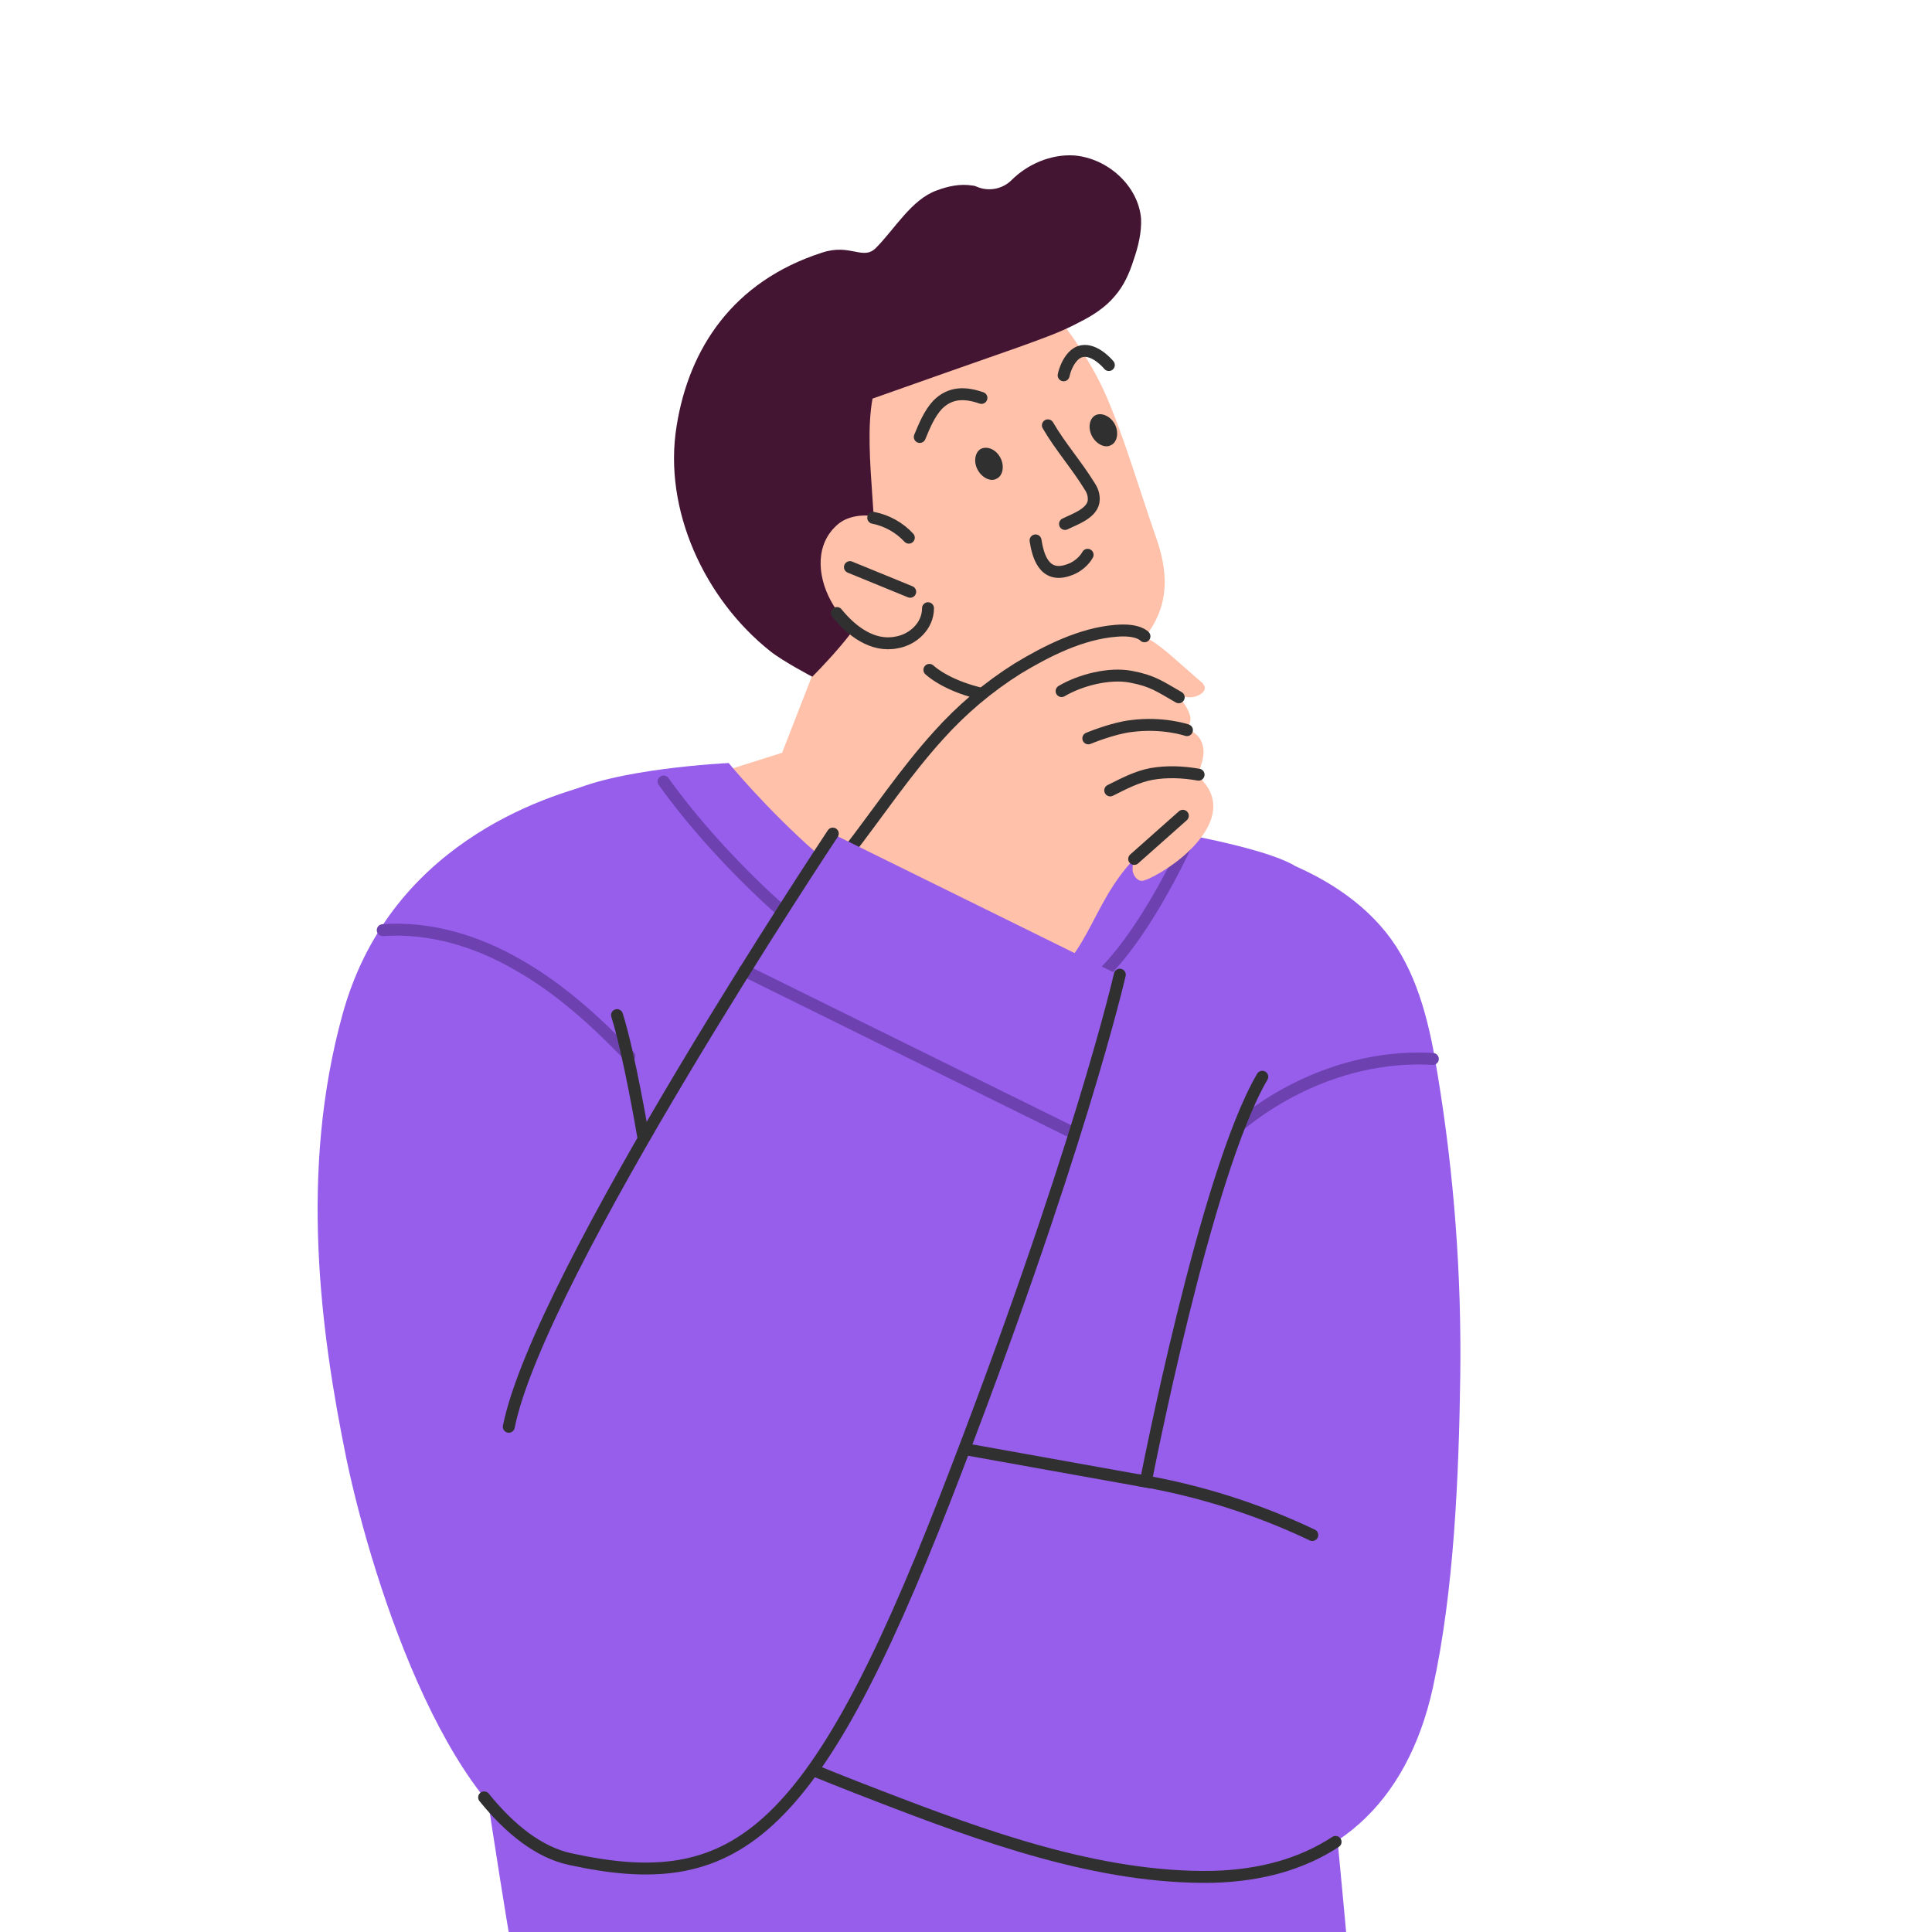 <svg width="162" height="162" viewBox="0 0 162 162" fill="none" xmlns="http://www.w3.org/2000/svg">
    <g clip-path="url(#clip0_317_17)">
        <path d="M110.037 159.5C110.037 159.5 113.426 170.987 114.345 173.055C115.207 175.123 135.367 216.535 135.367 216.535H93.036C93.036 216.535 76.149 192.124 72.186 182.705C68.222 173.227 67.82 152.32 67.82 152.32" fill="#00AAFF"/>
        <path d="M48.464 151.114L44.099 165.531C44.099 165.531 40.135 183.796 42.088 195.398C44.041 207.001 45.133 216.535 45.133 216.535H87.12L82.008 184.428L83.731 158.236" fill="#00AAFF"/>
        <path d="M55.242 151.114L50.876 165.531C50.876 165.531 46.913 183.796 48.866 195.398C50.876 207.001 51.91 216.535 51.91 216.535" stroke="#1F7CAB" stroke-miterlimit="10" stroke-linecap="round"/>
        <path d="M47.085 183.853L59.032 178.052C59.032 178.052 64.374 173.802 70.405 161.28" stroke="#1F7CAB" stroke-miterlimit="10" stroke-linecap="round"/>
        <path d="M76.264 44.107L67.82 48.989L69.027 54.274L65.58 63.119L55.586 66.278C55.586 66.278 74.541 79.316 79.595 80.236C86.086 81.384 95.276 69.897 95.276 69.897L89.934 67.599L93.151 55.537" fill="#FFC1AA"/>
        <path d="M96.942 45.084C95.391 40.661 93.668 34.63 91.887 31.413C90.394 28.656 87.751 24.75 84.822 23.487C81.031 21.936 76.838 24.061 73.162 25.497C67.074 27.91 65.81 35.204 66.672 41.005C67.361 45.428 68.74 49.678 71.956 52.895C77.24 58.122 88.039 60.764 94.184 55.307C97.114 52.723 98.665 49.966 96.942 45.084Z" fill="#FFC1AA"/>
        <path d="M83.903 38.421C84.248 39.11 84.075 39.914 83.558 40.144C83.041 40.431 82.295 40.029 81.95 39.34C81.606 38.65 81.778 37.846 82.295 37.617C82.869 37.387 83.558 37.731 83.903 38.421Z" fill="#303030"/>
        <path d="M93.495 35.606C93.84 36.295 93.668 37.1 93.151 37.329C92.634 37.617 91.887 37.215 91.542 36.525C91.198 35.836 91.37 35.032 91.887 34.802C92.404 34.572 93.151 34.917 93.495 35.606Z" fill="#303030"/>
        <path d="M87.866 35.664C88.9 37.444 90.279 38.995 91.37 40.776C91.6 41.12 91.715 41.465 91.715 41.867C91.715 43.016 90.106 43.533 89.302 43.935" stroke="#303030" stroke-miterlimit="10" stroke-linecap="round"/>
        <path d="M68.108 56.743C68.108 56.743 72.645 52.263 73.105 50.023C74.024 45.428 72.301 38.076 73.162 33.424C77.7 31.815 80.802 30.724 85.397 29.116C87.12 28.484 88.843 27.91 90.451 27.048C91.6 26.474 92.691 25.784 93.495 24.808C94.242 23.946 94.701 22.913 95.046 21.821C95.448 20.672 95.735 19.466 95.678 18.317C95.448 15.618 92.921 13.263 90.049 13.033C88.096 12.918 86.143 13.78 84.822 15.101C84.075 15.848 82.927 16.077 81.95 15.675C81.835 15.618 81.663 15.56 81.548 15.56C80.514 15.388 79.48 15.618 78.561 15.963C76.436 16.709 75 19.236 73.449 20.787C72.358 21.879 71.324 20.385 68.912 21.189C61.445 23.602 57.769 29.231 56.735 35.721C55.586 42.729 59.09 50.253 64.604 54.618C65.695 55.48 68.108 56.743 68.108 56.743Z" fill="#441533"/>
        <path d="M77.93 56.169C80.055 58.064 86.488 60.075 92.289 56.858" stroke="#303030" stroke-miterlimit="10" stroke-linecap="round"/>
        <path d="M77.125 36.64C77.528 35.664 77.93 34.687 78.619 33.941C79.71 32.849 80.974 32.907 82.295 33.366" stroke="#303030" stroke-miterlimit="10" stroke-linecap="round"/>
        <path d="M89.187 31.471C89.302 30.954 89.532 30.379 89.934 29.92C90.91 28.829 92.232 29.748 92.978 30.609" stroke="#303030" stroke-miterlimit="10" stroke-linecap="round"/>
        <path d="M76.091 45.256C75.287 43.188 71.899 42.614 70.29 43.935C66.442 47.151 70.807 54.561 75.23 53.814C76.494 53.584 77.987 52.55 77.93 51.057" fill="#FFC1AA"/>
        <path d="M71.267 47.553L76.321 49.621" stroke="#303030" stroke-miterlimit="10" stroke-linecap="round"/>
        <path d="M73.22 43.418C74.368 43.648 75.402 44.222 76.206 45.084" stroke="#303030" stroke-miterlimit="10" stroke-linecap="round"/>
        <path d="M70.175 51.402C71.382 52.895 73.162 54.274 75.172 53.871C76.551 53.642 77.815 52.493 77.815 51" stroke="#303030" stroke-miterlimit="10" stroke-linecap="round"/>
        <path d="M86.832 45.313C87.005 46.405 87.464 48.587 89.647 47.783C90.336 47.553 90.91 47.036 91.198 46.519" stroke="#303030" stroke-miterlimit="10" stroke-linecap="round"/>
        <path d="M61.1 63.981C61.1 63.981 73.392 79.029 82.467 78.627C88.498 78.34 93.093 68.92 93.093 68.92C93.093 68.92 104.581 70.471 108.372 72.481C112.162 74.492 106.534 103.957 107.97 113.952C109.405 124.003 113.196 165.473 113.196 165.473H43.237C43.237 165.473 34.507 115.387 36.172 96.548C37.838 77.766 43.352 68.863 47.315 66.623C51.278 64.44 61.1 63.981 61.1 63.981Z" fill="#965EEB"/>
        <path d="M55.644 65.531C60.411 72.194 68.854 80.293 76.206 83.854C80.17 85.749 86.718 85.405 90.508 83.222C95.218 80.465 99.698 70.299 99.698 70.299" stroke="#6D41B0" stroke-miterlimit="10" stroke-linecap="round"/>
        <path d="M107.28 72.079C110.899 73.458 114.345 75.583 116.643 78.742C118.998 82.016 119.917 86.152 120.548 90.115C121.927 98.443 122.559 106.944 122.444 115.387C122.329 123.659 121.927 133.423 120.146 141.522C118.021 151.171 111.818 157.145 101.709 157.317C92.174 157.489 82.467 153.928 73.679 150.539C68.74 148.644 63.857 146.634 59.032 144.394L69.199 119.351L96.08 124.175C96.08 124.175 101.077 98.328 105.844 90.23" fill="#965EEB"/>
        <path d="M104.064 94.25C108.544 90.632 114.345 88.449 120.146 88.794" stroke="#6D41B0" stroke-miterlimit="10" stroke-linecap="round"/>
        <path d="M69.199 119.408L96.08 124.233C96.08 124.233 101.077 98.386 105.844 90.287" stroke="#303030" stroke-miterlimit="10" stroke-linecap="round"/>
        <path d="M111.99 154.445C109.176 156.283 105.787 157.26 101.709 157.375C92.174 157.547 82.467 153.986 73.679 150.597C68.74 148.701 63.857 146.691 59.032 144.451" stroke="#303030" stroke-miterlimit="10" stroke-linecap="round"/>
        <path d="M95.505 124.118C100.56 124.98 105.442 126.53 110.037 128.713" stroke="#303030" stroke-miterlimit="10" stroke-linecap="round"/>
        <path d="M71.094 71.448C73.622 68.174 75.919 64.727 78.676 61.683C80.629 59.501 82.869 57.605 85.339 56.054C87.809 54.561 90.681 53.125 93.553 52.895C95.448 52.723 96.999 53.929 98.32 55.078C99.124 55.767 99.871 56.456 100.675 57.146C100.847 57.261 100.962 57.433 101.02 57.605C101.077 58.007 100.618 58.294 100.215 58.409C99.584 58.581 99.239 58.352 98.55 58.294C99.067 58.581 99.469 59.213 99.641 59.615C99.928 60.247 99.871 60.534 99.526 61.166C100.158 61.339 100.675 61.798 100.847 62.487C101.02 63.119 100.847 63.808 100.618 64.44C100.56 64.612 100.445 64.785 100.503 64.957C100.56 65.187 100.732 65.302 100.847 65.474C103.719 68.633 98.952 72.481 96.31 73.688C96.137 73.745 95.908 73.86 95.735 73.86C95.391 73.86 95.103 73.515 94.989 73.113C94.931 72.769 94.989 72.367 95.103 72.022C91.255 76.043 91.313 80.867 86.258 83.165" fill="#FFC1AA"/>
        <path d="M71.094 71.447C73.622 68.174 75.919 64.727 78.676 61.683C80.629 59.5 82.869 57.605 85.339 56.054C87.809 54.561 90.681 53.125 93.553 52.895C95.448 52.723 95.965 53.355 95.965 53.355" stroke="#303030" stroke-miterlimit="10" stroke-linecap="round"/>
        <path d="M98.837 58.467C97.229 57.547 96.654 57.088 94.816 56.743C92.978 56.399 90.566 57.031 89.015 57.95" stroke="#303030" stroke-miterlimit="10" stroke-linecap="round"/>
        <path d="M99.526 61.224C99.526 61.224 97.516 60.534 94.874 60.879C93.323 61.051 91.255 61.913 91.255 61.913" stroke="#303030" stroke-miterlimit="10" stroke-linecap="round"/>
        <path d="M100.503 64.957C99.182 64.727 97.861 64.67 96.539 64.9C95.333 65.129 94.242 65.704 93.093 66.278" stroke="#303030" stroke-miterlimit="10" stroke-linecap="round"/>
        <path d="M95.103 72.022L99.182 68.403" stroke="#303030" stroke-miterlimit="10" stroke-linecap="round"/>
        <path d="M50.589 65.531C45.362 66.738 32.554 70.988 28.705 85.118C25.087 98.271 26.867 111.654 29.05 122.337C31.29 133.021 38.01 153.756 47.775 155.939C61.445 158.925 68.05 154.503 79.251 125.726C90.451 96.95 93.897 81.786 93.897 81.786L69.773 69.897C69.773 69.897 45.133 106.944 42.605 119.638" fill="#965EEB"/>
        <path d="M62.421 81.384L89.532 94.767" stroke="#6D41B0" stroke-miterlimit="10" stroke-linecap="round"/>
        <path d="M69.831 69.897C69.831 69.897 45.19 106.944 42.663 119.638" stroke="#303030" stroke-miterlimit="10" stroke-linecap="round"/>
        <path d="M40.595 150.712C42.778 153.411 45.19 155.307 47.775 155.881C61.445 158.868 68.05 154.445 79.251 125.669C90.451 96.892 93.897 81.729 93.897 81.729" stroke="#303030" stroke-miterlimit="10" stroke-linecap="round"/>
        <path d="M32.094 77.995C36.057 77.708 40.021 78.914 43.467 80.925C46.913 82.877 49.957 85.635 52.772 88.564" stroke="#6D41B0" stroke-miterlimit="10" stroke-linecap="round"/>
        <path d="M51.738 85.118C52.772 88.392 53.92 95.227 53.92 95.227" stroke="#303030" stroke-miterlimit="10" stroke-linecap="round"/>
    </g>
    <defs>
        <clipPath id="clip0_317_17">
            <rect width="162" height="162" rx="12" fill="white"/>
        </clipPath>
    </defs>
</svg>
